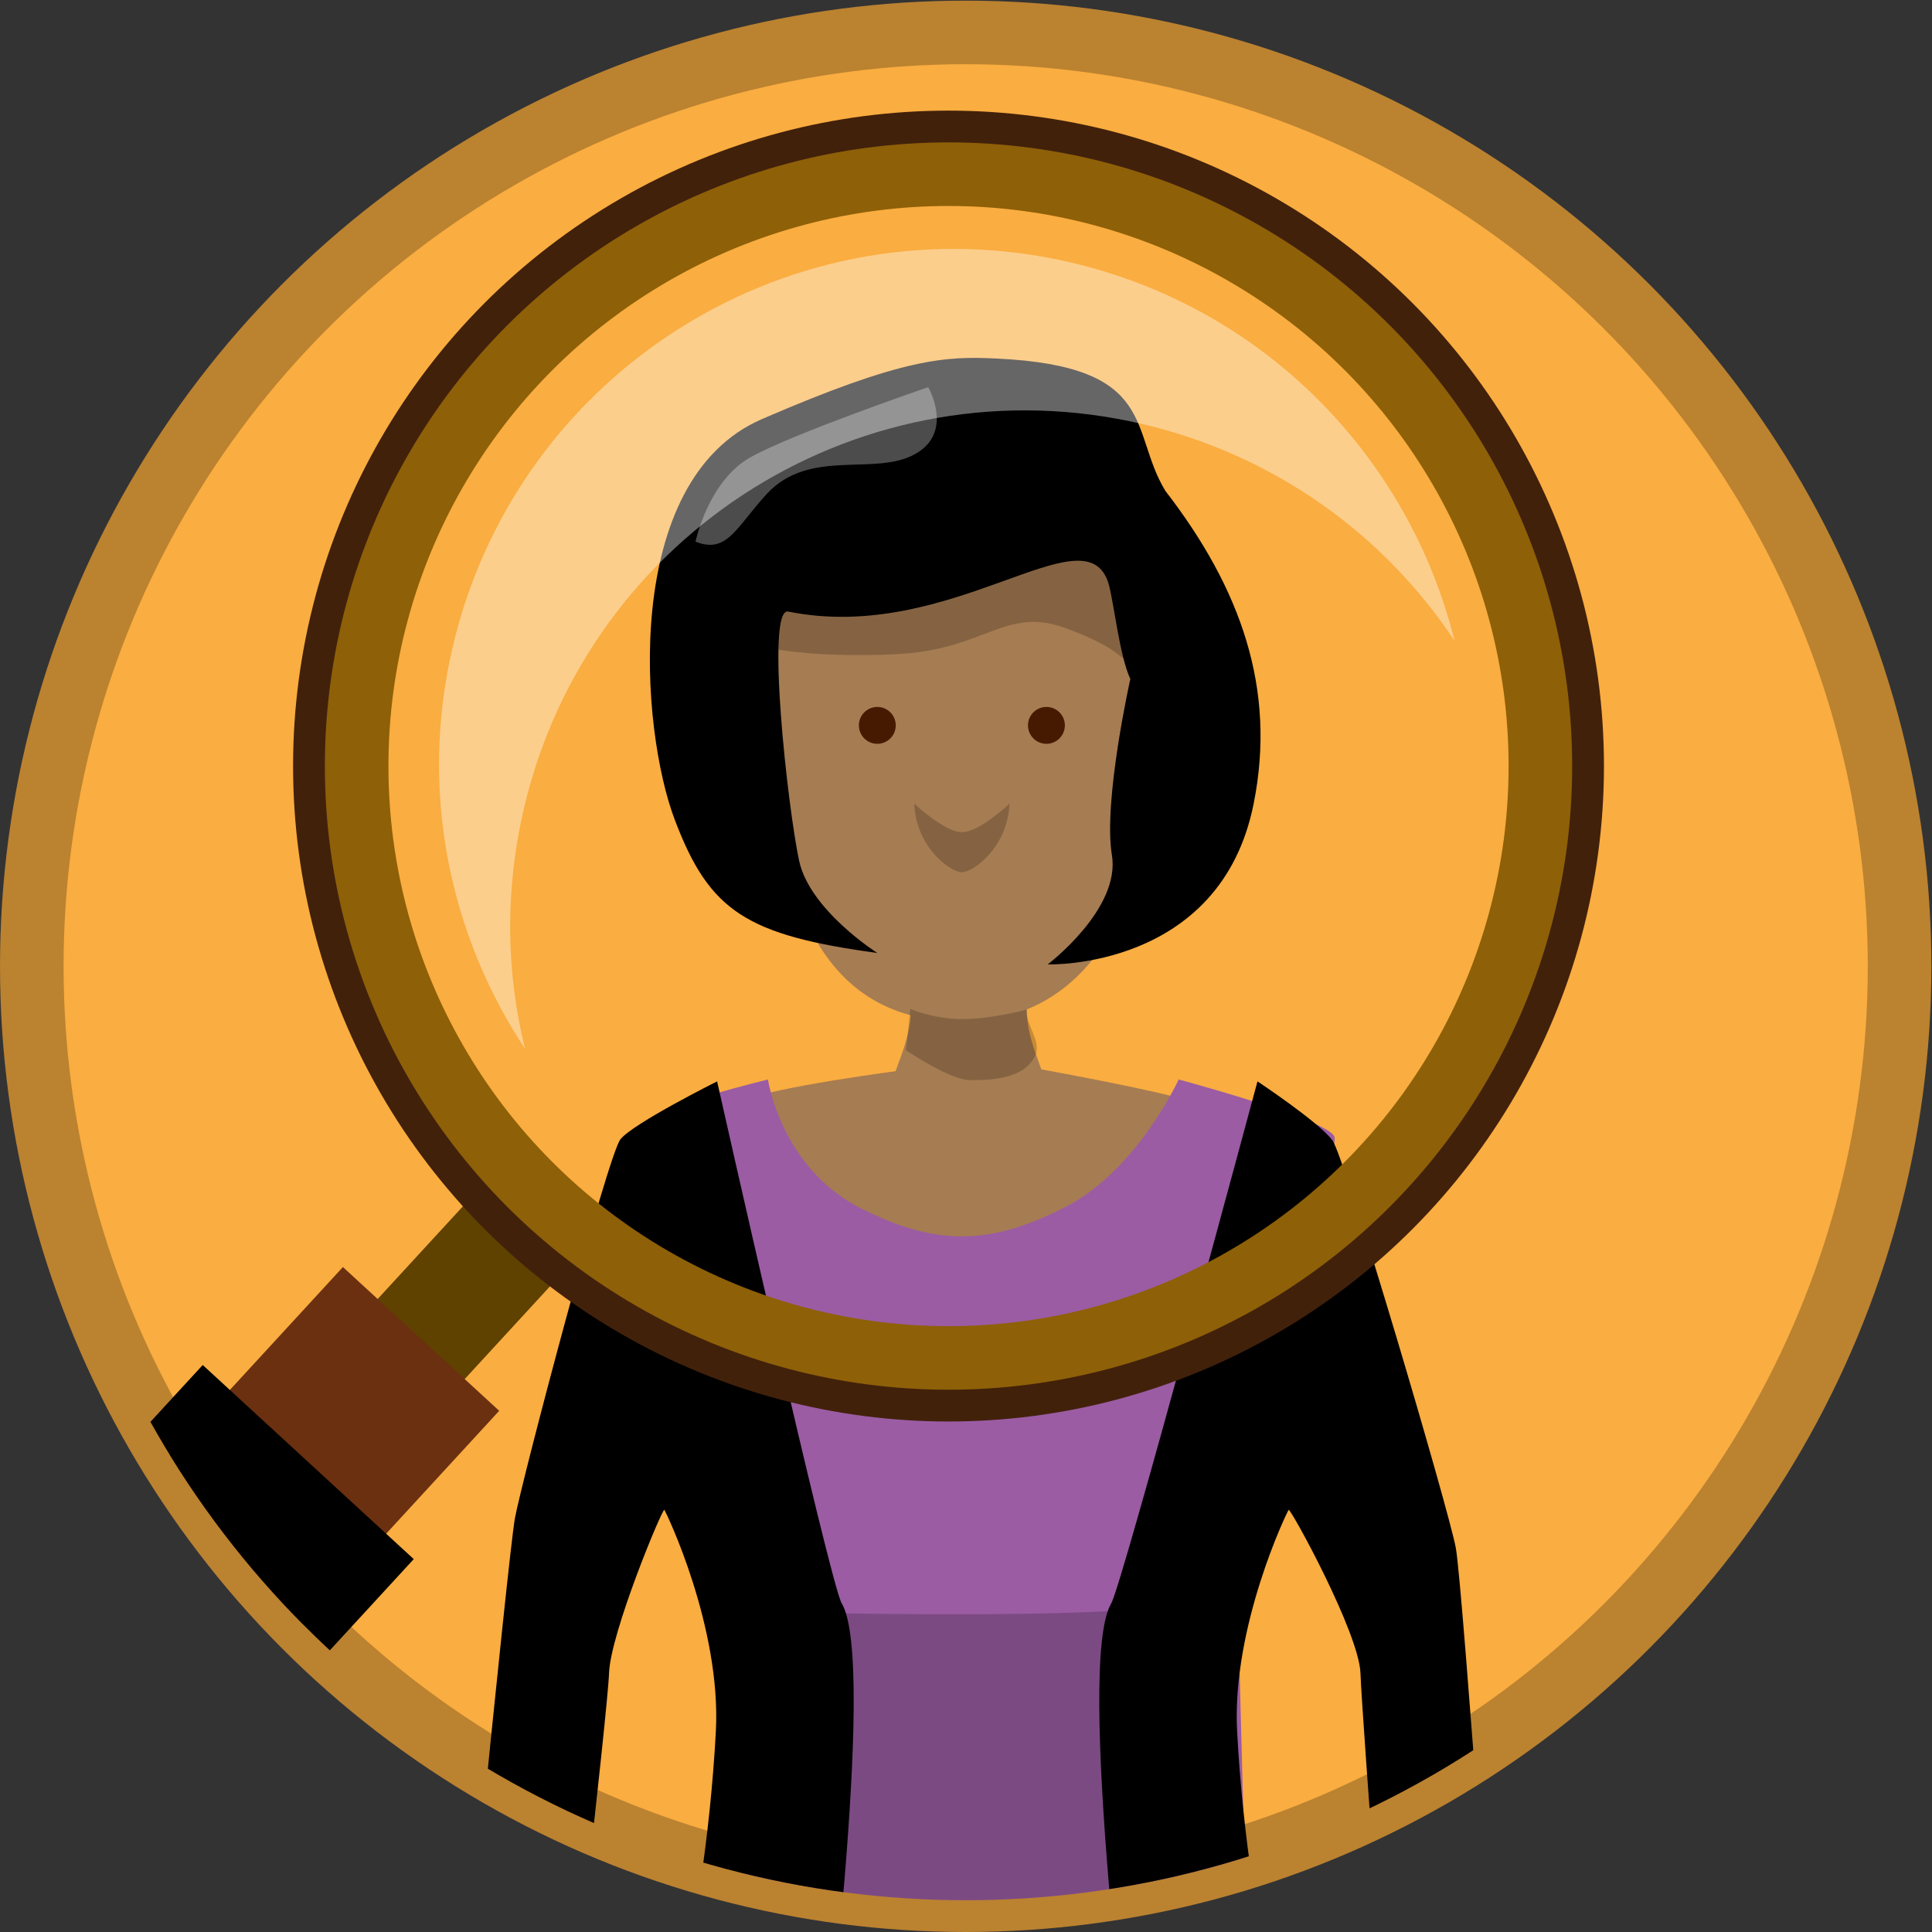 <?xml version="1.0" encoding="utf-8"?>
<!-- Generator: Adobe Illustrator 19.1.0, SVG Export Plug-In . SVG Version: 6.00 Build 0)  -->
<svg version="1.1" id="Layer_1" xmlns="http://www.w3.org/2000/svg" xmlns:xlink="http://www.w3.org/1999/xlink" x="0px" y="0px"
	 viewBox="-103 105.1 303.9 303.9" style="enable-background:new -103 105.1 303.9 303.9;" xml:space="preserve">
<rect x="-103" y="105.1" width="303.9" height="303.9" fill="#333333" stroke="none"/>
<style type="text/css">
	.st0{fill:#FAAD40;stroke:#BB8230;stroke-width:10;stroke-miterlimit:10;}
	.st1{clip-path:url(#SVGID_2_);}
	.st2{fill:#A67C52;}
	.st3{fill:#461A00;}
	.st4{fill:#FBB03B;}
	.st5{opacity:0.2;}
	.st6{opacity:0.3;fill:#FFFFFF;}
	.st7{fill:#9B5CA4;}
	.st8{fill:#5F4100;}
	.st9{fill:#6B3010;}
	.st10{fill:none;stroke:#42210B;stroke-width:10;stroke-miterlimit:10;}
	.st11{fill:none;stroke:#8E6008;stroke-width:10;stroke-miterlimit:10;}
	.st12{opacity:0.4;fill:#FFFFFF;}
</style>
<title>vert-transport-future-b</title>
<g>
	<g id="Layer_3">
		<circle class="st0" cx="48.9" cy="257.1" r="146.9"/>
	</g>
</g>
<g>
	<defs>
		<circle id="SVGID_1_" cx="48.9" cy="257.1" r="146.9"/>
	</defs>
	<clipPath id="SVGID_2_">
		<use xlink:href="#SVGID_1_"  style="overflow:visible;"/>
	</clipPath>
	<g class="st1">
		<g>
			<g>
				<g>
					<g>
						<path class="st2" d="M58.5,263.8c0-13.7-9.1-12.2-9.1-12.2s-9.1-1.5-9.1,12.2c0,10.6-12,18.6,9.1,18.6
							C70.4,282.4,58.5,274.4,58.5,263.8z"/>
						<path class="st2" d="M39.3,273.4c0,0-21.5,2.8-25,4.8c-3.5,2,0.6,27.7,35,27.8c45.8,0.1,35.1-24.8,37.4-26.4
							s-38.3-8.5-38.3-8.5L39.3,273.4z"/>
						<g>
							<path class="st2" d="M48.3,265.8c-20.7,0-33.9-17-28.2-67.5c1.5-13.6,28.2-13,28.2-13s26.1-0.5,28.2,13
								C83.7,245.2,69,265.8,48.3,265.8z"/>
							<circle class="st3" cx="61.6" cy="219.2" r="2.9"/>
							<path class="st4" d="M86.8,213.4c0,8.4,0.5,15.1-5.5,15.1s-2.4-6.8-2.4-15.1s1.1-9.1,2.4-9.1
								C82.6,204.3,86.8,205.1,86.8,213.4z"/>
							<circle class="st3" cx="35" cy="219.2" r="2.9"/>
							<path class="st5" d="M40.8,231.5c0.3,6.9,5.7,10.8,7.5,10.8s7.2-3.9,7.5-10.8c0,0-4.7,4.5-7.5,4.5
								C45.6,236,40.8,231.5,40.8,231.5z"/>
							<path class="st5" d="M40.2,263.8l-0.7,6.5c0,0,6.9,4.7,10.1,4.7c2.8,0,8.6,0,10.3-4c0.9-2.2-1.6-4.7-1.4-7.1
								c0,0-5.5,1.5-10.1,1.5S40.2,263.8,40.2,263.8z"/>
							<path class="st4" d="M9.9,213.4c0,8.4-0.5,15.1,5.5,15.1s2.4-6.8,2.4-15.1s-1.1-9.1-2.4-9.1S9.9,205.1,9.9,213.4z"/>
							<path class="st5" d="M18.9,207.2c0,0,7,1.4,19,0.8c14-0.6,17.2-7.6,26.7-4.1s8.2,5.1,11.7,6.2s0,0,0,0l0-27.4L18.4,196
								L18.9,207.2z"/>
						</g>
						<path d="M94.2,231.5c3.6-18-2-33.8-13.9-49.2c-5.7-9.4-1-19.6-26.5-20.8c-8.1-0.4-14.7-0.1-36.9,9.5
							c-22.3,9.6-19.2,49-13.7,63.2c5.4,14.2,11.2,18,31.8,20.8c0,0-10.6-6.7-12.3-14.5c-1.8-8.4-5.3-40-1.7-39.2
							c25.8,5.2,46.9-16.3,50.4-4.3c0.8,2.8,1.7,11.3,3.4,14.9c0,0-4.3,19.2-2.9,27.7c1.4,8.5-10.1,17.2-10.1,17.2
							S89,257.7,94.2,231.5z"/>
						<path class="st6" d="M6.4,190.3c0,0,2-9.6,8.7-13.3c6.6-3.7,27.9-11,27.9-11s4.2,7.2-2.2,10.6c-6.3,3.4-16.4-1-23.1,6.1
							C12.8,188,11.4,192.3,6.4,190.3z"/>
					</g>
				</g>
				<path class="st7" d="M17.8,274.9c0,0,2,13.7,14.3,20.1c12.4,6.4,21,5.8,32.4,0s17.9-20.1,17.9-20.1s23.5,6.3,24.5,9
					c1,2.7-15.7,56.4-15.4,66.5c0.3,10.4,0.3,9.9,2.3,86.8l-84.1,2.1l8.1-90.6c0,0-19.8-65.7-18.3-67.7S17.8,274.9,17.8,274.9z"/>
			</g>
			<path d="M13.3,342.5"/>
			<path d="M9.8,275.2c0,0,17.8,79.2,19.6,82.1c5.7,9.5-3.3,78.2-3.7,84.8c0,0-25.8-0.5-26.4-2.2c-0.3-0.9,8.5-28.9,10.3-62.4
				c0.9-16.5-7.9-34.7-8.1-34.9c-0.3-0.3-8.5,19.4-8.7,25.7C-7.4,374.4-15,440-15,440h-16.9c0,0,8.8-90.1,9.9-96.1
				s14.6-57.1,16.6-59.6S9.8,275.2,9.8,275.2z"/>
			<path d="M94.8,275.2c0,0-21.3,79.2-23,82.1c-5.7,9.5,3.3,78.2,3.7,84.8c0,0,25.8-0.5,26.4-2.2c0.3-0.9-8.5-28.9-10.3-62.4
				c-0.9-16.5,7.9-34.7,8.1-34.9c0.3-0.3,11.1,19.4,11.3,25.7c0.2,6.3,5.2,71.9,5.2,71.9h16.9c0,0-6-85.6-7.1-91.6
				s-17.5-61.6-19.4-64.1C104.6,281.7,94.8,275.2,94.8,275.2z"/>
			<path class="st5" d="M25.4,358.8c0,0,54.5,1.2,56.8-2s4.6,80.1,4.6,80.1H18L25.4,358.8z"/>
		</g>
		<g>
			
				<rect x="-49.8" y="290.1" transform="matrix(0.736 0.677 -0.677 0.736 205.847 111.813)" class="st8" width="18.6" height="59.5"/>
			
				<rect x="-103.2" y="296.4" transform="matrix(0.736 0.677 -0.677 0.736 227.558 156.121)" class="st9" width="33.4" height="147.1"/>
			<rect x="-117.9" y="319.2" transform="matrix(0.736 0.677 -0.677 0.736 231.761 164.7)" width="45.1" height="120.8"/>
			<circle class="st10" cx="46.2" cy="225.6" r="98.1"/>
			<circle class="st11" cx="46.2" cy="225.6" r="93.1"/>
			<path class="st12" d="M-20.6,232.3c10.2-43.6,53.7-70.7,97.3-60.5c20.9,4.9,38.1,17.5,49.1,34.1c-7.1-28.6-29.6-52.3-60.3-59.5
				c-43.6-10.2-87.1,16.9-97.3,60.5c-5.3,22.6-0.5,45.2,11.4,63.2C-23.4,258.1-23.6,245.2-20.6,232.3z"/>
		</g>
	</g>
</g>
</svg>
